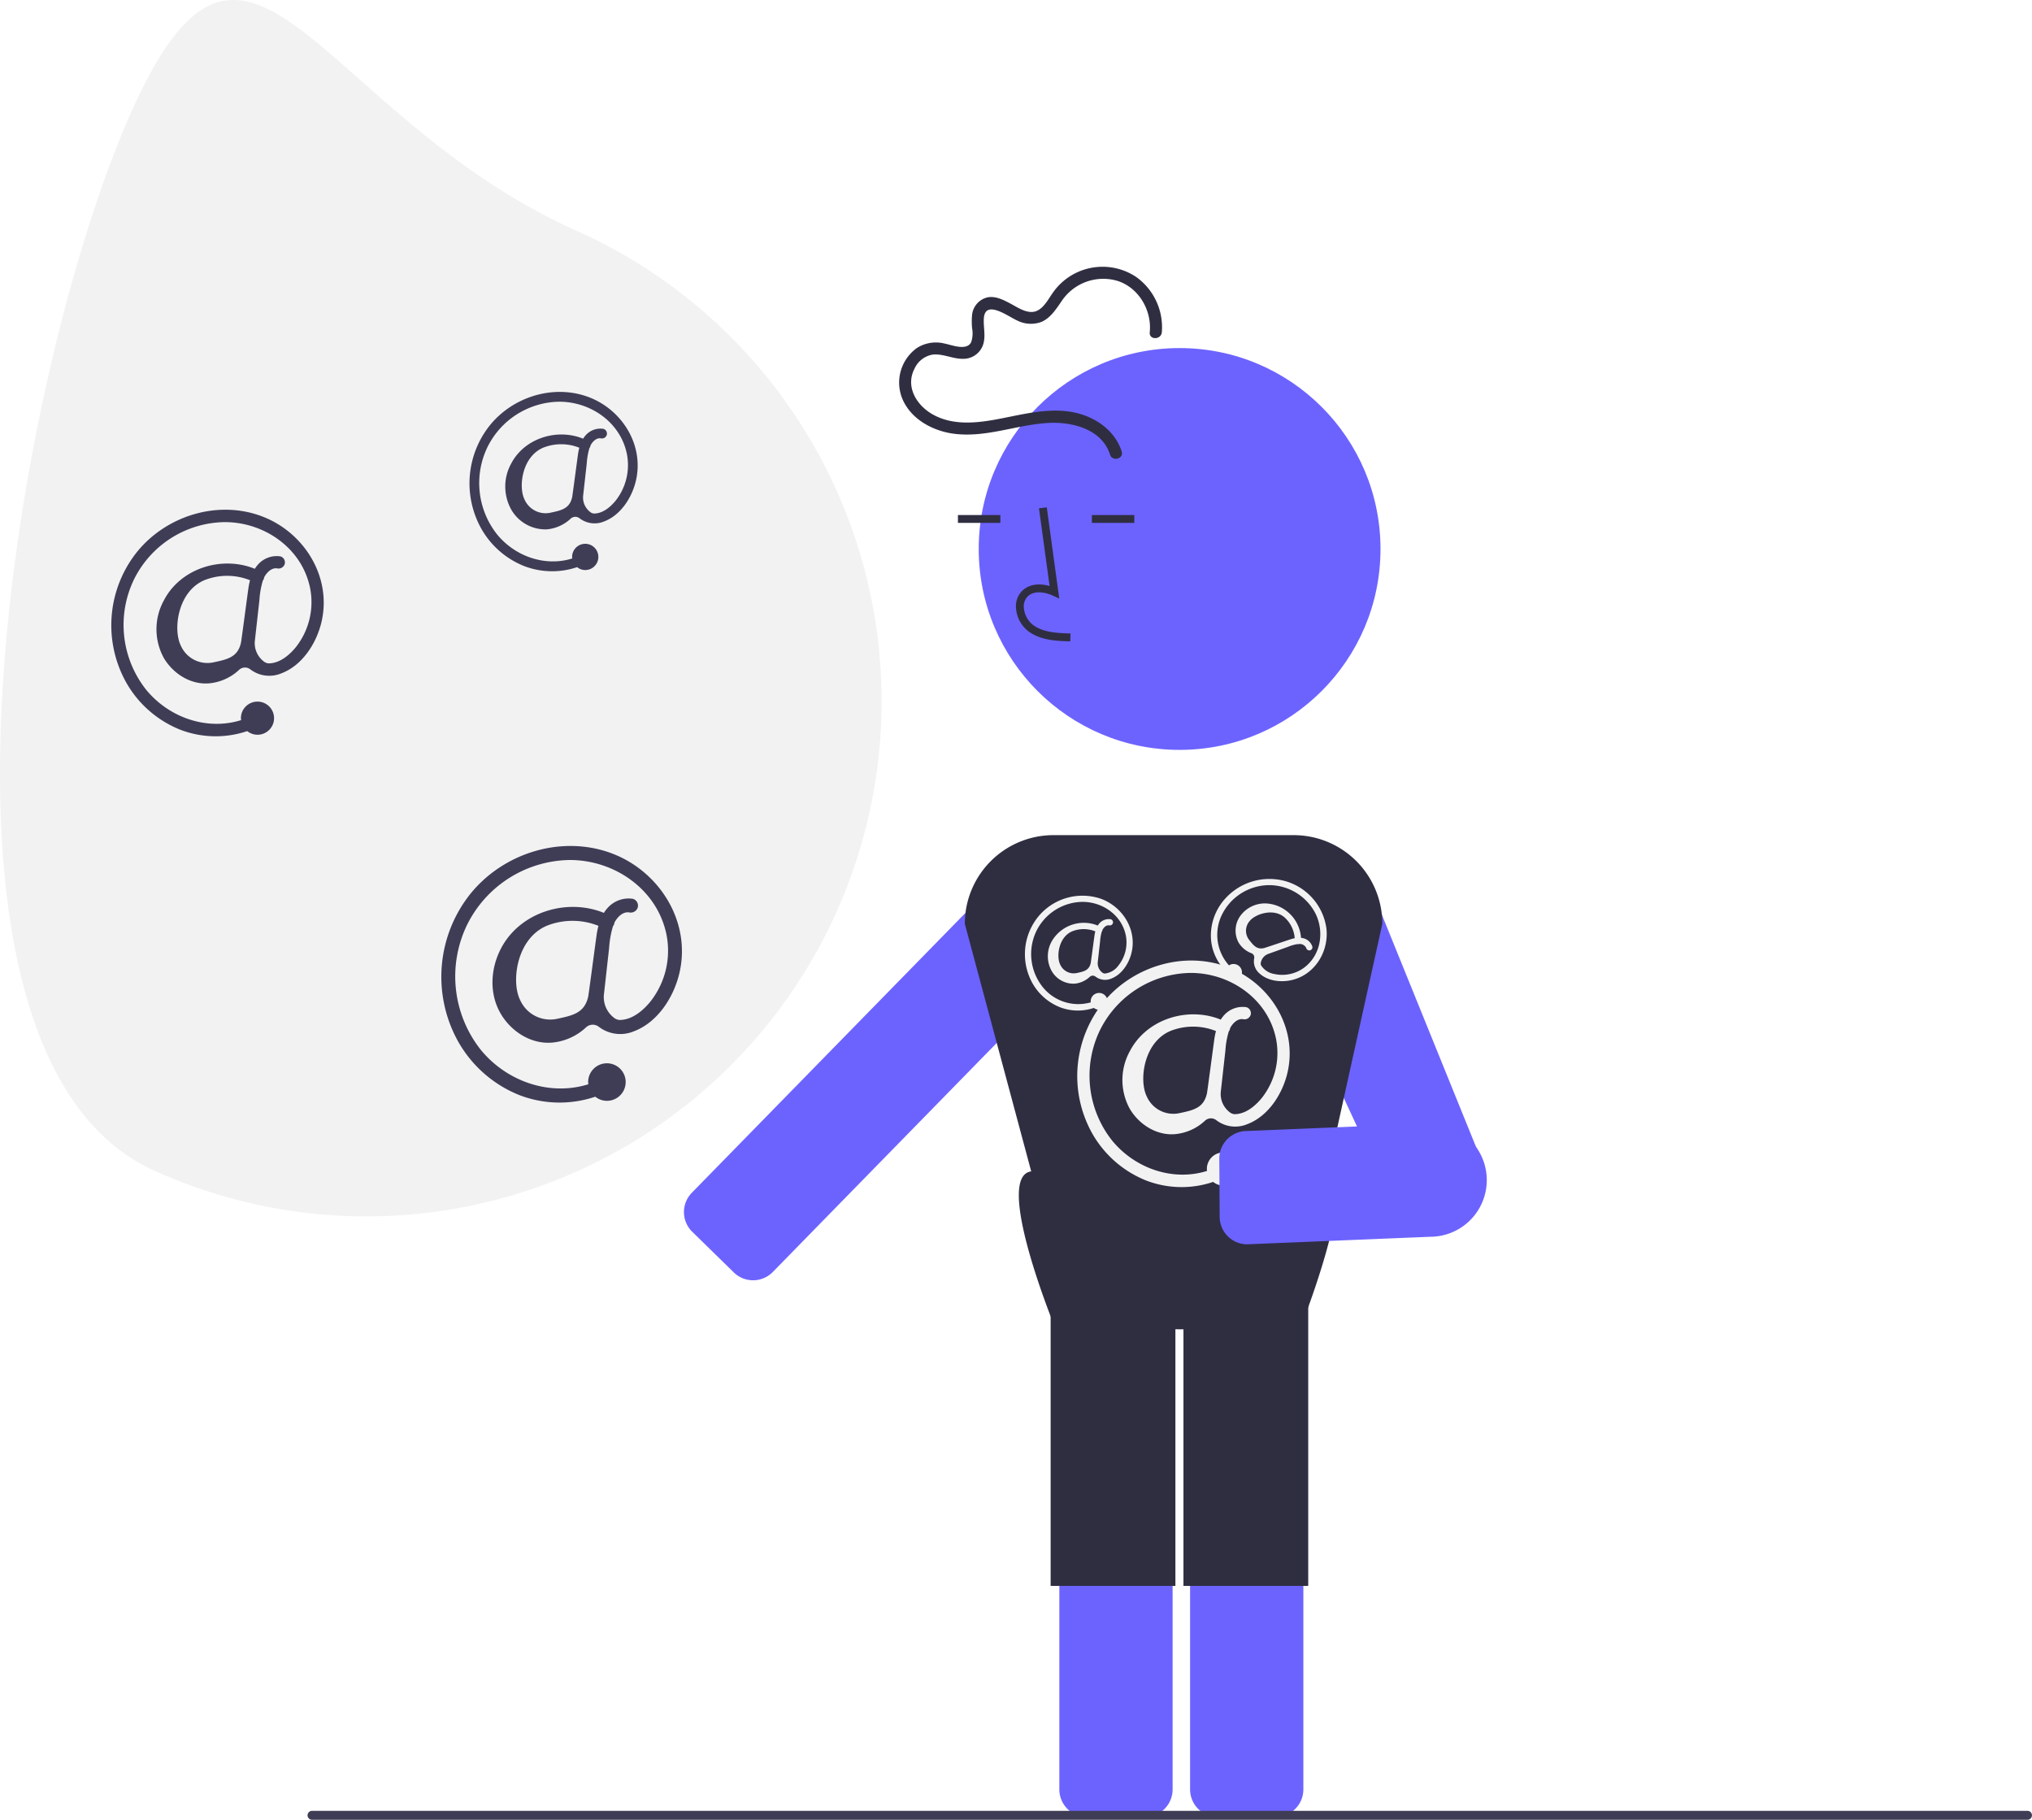 <svg xmlns="http://www.w3.org/2000/svg" data-name="Layer 1" viewBox="0 0 504.873 452.105"><path d="M32.767 27.491C3.829 91.99-26.06 261.955 38.44 290.893A128 128 0 1 0 143.234 57.325C78.736 28.387 61.705-37.007 32.767 27.491Z" fill="#f2f2f2"/><path d="M352.57 303.653a6.876 6.876 0 0 1-6.374-4.331l-31.662-68.219a14.073 14.073 0 1 1 26.17-10.362l27.66 68.22a6.792 6.792 0 0 1 .479 2.825 6.865 6.865 0 0 1-4.325 6.066l-13.43 5.318c-.815.322 2.333.483 1.482.483ZM184.273 317.463a6.86 6.86 0 0 1-1.95-1.34l-10.678-10.442.012-.012a6.86 6.86 0 0 1 .23-9.333l79.12-80.911a14.074 14.074 0 0 1 21.129 18.535 14.333 14.333 0 0 1-1.005 1.143l-79.12 80.911a6.863 6.863 0 0 1-7.738 1.45ZM316.984 451.414h-14.445a6.858 6.858 0 0 1-6.85-6.85v-120.39a6.858 6.858 0 0 1 6.85-6.85h14.445a6.858 6.858 0 0 1 6.85 6.85v120.39a6.858 6.858 0 0 1-6.85 6.85ZM284.5 451.414h-14.445a6.858 6.858 0 0 1-6.85-6.85v-120.39a6.858 6.858 0 0 1 6.85-6.85H284.5a6.858 6.858 0 0 1 6.85 6.85v120.39a6.858 6.858 0 0 1-6.85 6.85Z" fill="#6c63ff"/><circle cx="293.088" cy="136.39" r="49.912" fill="#6c63ff"/><path d="M265.923 159.342c-3.235-.09-7.262-.202-10.364-2.468a7.96 7.96 0 0 1-3.132-5.943 5.354 5.354 0 0 1 1.821-4.397c1.62-1.37 3.986-1.69 6.536-.941l-2.642-19.305 1.94-.266 3.105 22.695-1.62-.743c-1.877-.86-4.454-1.3-6.056.054a3.44 3.44 0 0 0-1.128 2.834 6.016 6.016 0 0 0 2.33 4.431c2.415 1.763 5.624 1.99 9.265 2.093ZM238.01 127.953h10.542v1.957H238.01zM271.285 127.953h10.542v1.957h-10.542zM329.758 291.494l13.699-61.98a22.032 22.032 0 0 0-22.032-22.03H261.75a22.032 22.032 0 0 0-22.031 22.03l16.496 61.51c-9.488 1.238 5.992 38.982 5.992 38.982l60.677.494s14.91-37.348 6.874-39.006Z" fill="#2f2e41"/><path fill="#2f2e41" d="M261.043 321.006h31v73h-31zM294.043 321.006h31v73h-31zM278.692 112.149c-1.539-4.802-5.797-8.045-10.54-9.371-6.197-1.733-12.701-.14-18.83 1.08-5.809 1.157-12.288 2.142-17.681-.96-3.98-2.29-6.741-6.892-4.4-11.343a6.043 6.043 0 0 1 4.6-3.472c2.47-.216 4.858 1.071 7.333 1.063a5.18 5.18 0 0 0 5.127-3.629c.644-2.12-.003-4.289.148-6.441.337-4.813 6.18-.35 8.263.54a7.503 7.503 0 0 0 6.043.359c2.25-.973 3.607-3.128 4.953-5.065a12.43 12.43 0 0 1 13.913-5.136c5.336 1.681 8.598 7.361 8.047 12.795-.195 1.919 2.806 1.905 3 0a15.352 15.352 0 0 0-6.4-13.78 15.051 15.051 0 0 0-20.544 3.75c-1.259 1.71-2.585 4.597-4.95 4.93-1.977.279-4.016-1.139-5.667-2.017-1.738-.925-3.704-1.956-5.738-1.58a5.02 5.02 0 0 0-3.867 4.608 17.272 17.272 0 0 0 .035 3.123 6.78 6.78 0 0 1-.247 3.422c-1.143 2.216-4.802.667-6.584.332a8.778 8.778 0 0 0-6.887 1.098 10.575 10.575 0 0 0-3.482 12.942c2.204 4.834 7.43 7.64 12.507 8.34 7.965 1.096 15.54-2.152 23.401-2.647 5.966-.376 13.491 1.418 15.554 7.856.587 1.832 3.485 1.049 2.893-.797Z"/><path d="M503.788 452.105H77.49a1.109 1.109 0 0 1 0-2.217h426.298a1.109 1.109 0 0 1 0 2.217ZM151.831 211.949c-12.308-4.53-26.559-.094-34.797 9.92a33.04 33.04 0 0 0-3.381 36.567 30.415 30.415 0 0 0 15.381 13.63 27.804 27.804 0 0 0 18.874.4 4.6 4.6 0 0 0 4.04.881 4.664 4.664 0 1 0-5.819-4.52 4.59 4.59 0 0 0 .056.547c-9.622 3.01-20.252-.687-26.684-8.5a29.373 29.373 0 0 1-3.411-31.187 28.913 28.913 0 0 1 25.568-16.027c11.164.036 21.727 7.403 23.957 18.652a20.408 20.408 0 0 1-4.063 16.58c-1.862 2.259-4.525 4.488-7.607 4.515a2.499 2.499 0 0 1-1.437-.587 6.454 6.454 0 0 1-2.436-5.924l1.268-11.347a24.122 24.122 0 0 1 .955-5.419 1.94 1.94 0 0 0 .383-.944c.697-1.326 2.045-2.726 3.627-2.513a1.813 1.813 0 0 0 2.151-1.221 1.76 1.76 0 0 0-1.221-2.152 7.006 7.006 0 0 0-6.257 2.255 8.564 8.564 0 0 0-.935 1.243c-9.215-3.757-20.839-.22-25.569 8.844-2.613 5.009-2.978 11.164-.098 16.144 2.566 4.438 7.519 7.671 12.76 7.242a14.209 14.209 0 0 0 8.487-3.804 2.455 2.455 0 0 1 3.194-.102l.018.014a8.781 8.781 0 0 0 8.642 1.092c5.887-2.214 9.837-8.359 11.277-14.258 3.129-12.808-4.845-25.576-16.923-30.021Zm-13.28 41.137a8.17 8.17 0 0 1-9.328-4.663c-2.332-4.664-.807-15.993 7.439-18.723a17.31 17.31 0 0 1 12.027.317 20.82 20.82 0 0 0-.481 2.457c-.66 4.778-1.973 14.82-2.066 15.132-.893 3.963-3.64 4.653-7.591 5.48ZM64.893 128.205c-10.868-4-23.45-.083-30.724 8.76a29.171 29.171 0 0 0-2.985 32.284 26.854 26.854 0 0 0 13.58 12.034 24.549 24.549 0 0 0 16.665.353 4.061 4.061 0 0 0 3.566.779 4.118 4.118 0 1 0-5.137-3.991 4.051 4.051 0 0 0 .049.483c-8.495 2.657-17.88-.607-23.56-7.506a25.934 25.934 0 0 1-3.011-27.535 25.528 25.528 0 0 1 22.574-14.15c9.857.032 19.184 6.536 21.153 16.468a18.019 18.019 0 0 1-3.588 14.638c-1.644 1.995-3.995 3.963-6.717 3.987a2.206 2.206 0 0 1-1.268-.518 5.699 5.699 0 0 1-2.151-5.23l1.12-10.02a21.298 21.298 0 0 1 .843-4.784 1.713 1.713 0 0 0 .338-.833c.616-1.171 1.805-2.407 3.202-2.219a1.6 1.6 0 0 0 1.9-1.078 1.554 1.554 0 0 0-1.079-1.9 6.185 6.185 0 0 0-5.524 1.991 7.562 7.562 0 0 0-.825 1.097c-8.136-3.316-18.4-.193-22.575 7.81a14.872 14.872 0 0 0-.087 14.253c2.265 3.918 6.638 6.773 11.266 6.394a12.545 12.545 0 0 0 7.493-3.359 2.168 2.168 0 0 1 2.82-.09l.016.013a7.753 7.753 0 0 0 7.63.964c5.198-1.955 8.685-7.38 9.957-12.588 2.762-11.31-4.278-22.582-14.941-26.507Zm-11.726 36.321a7.214 7.214 0 0 1-8.236-4.118c-2.059-4.118-.712-14.12 6.568-16.53a15.283 15.283 0 0 1 10.62.28 18.385 18.385 0 0 0-.426 2.169c-.582 4.218-1.742 13.084-1.824 13.36-.788 3.5-3.214 4.108-6.702 4.839Z" fill="#3f3d56"/><path d="M304.893 240.205c-10.868-4-23.45-.083-30.724 8.76a29.171 29.171 0 0 0-2.985 32.284 26.854 26.854 0 0 0 13.58 12.034 24.549 24.549 0 0 0 16.665.353 4.061 4.061 0 0 0 3.566.779 4.118 4.118 0 1 0-5.137-3.991 4.051 4.051 0 0 0 .049.483c-8.495 2.657-17.88-.607-23.56-7.506a25.934 25.934 0 0 1-3.01-27.535 25.528 25.528 0 0 1 22.573-14.15c9.857.032 19.184 6.536 21.153 16.468a18.019 18.019 0 0 1-3.588 14.638c-1.644 1.995-3.995 3.963-6.717 3.987a2.206 2.206 0 0 1-1.268-.518 5.699 5.699 0 0 1-2.151-5.23l1.12-10.02a21.298 21.298 0 0 1 .843-4.784 1.713 1.713 0 0 0 .338-.833c.616-1.171 1.805-2.407 3.202-2.219a1.6 1.6 0 0 0 1.9-1.078 1.554 1.554 0 0 0-1.079-1.9 6.185 6.185 0 0 0-5.524 1.991 7.562 7.562 0 0 0-.825 1.097c-8.136-3.316-18.4-.193-22.575 7.81a14.872 14.872 0 0 0-.087 14.253c2.265 3.918 6.638 6.773 11.267 6.394a12.545 12.545 0 0 0 7.492-3.359 2.168 2.168 0 0 1 2.82-.09l.016.013a7.753 7.753 0 0 0 7.63.964c5.198-1.955 8.685-7.38 9.957-12.588 2.762-11.31-4.278-22.582-14.941-26.507Zm-11.726 36.321a7.214 7.214 0 0 1-8.236-4.118c-2.059-4.118-.712-14.12 6.568-16.53a15.283 15.283 0 0 1 10.62.28 18.385 18.385 0 0 0-.426 2.169c-.582 4.218-1.742 13.084-1.824 13.36-.788 3.5-3.214 4.108-6.702 4.839Z" fill="#f2f2f2"/><path d="M273.549 223.294a14.215 14.215 0 0 0-15.59 4.445 14.803 14.803 0 0 0-1.516 16.383 13.627 13.627 0 0 0 6.892 6.107 12.457 12.457 0 0 0 8.456.18 2.06 2.06 0 0 0 1.81.394 2.09 2.09 0 1 0-2.607-2.025 2.056 2.056 0 0 0 .025.245 11.33 11.33 0 0 1-11.955-3.809 13.16 13.16 0 0 1-1.529-13.972 12.954 12.954 0 0 1 11.456-7.181c5.001.016 9.734 3.317 10.733 8.357a9.144 9.144 0 0 1-1.82 7.428 4.81 4.81 0 0 1-3.408 2.023 1.12 1.12 0 0 1-.644-.263 2.892 2.892 0 0 1-1.092-2.654l.569-5.084a10.808 10.808 0 0 1 .427-2.428.87.87 0 0 0 .172-.423c.313-.594.916-1.221 1.625-1.126a.812.812 0 0 0 .964-.547.788.788 0 0 0-.547-.964 3.139 3.139 0 0 0-2.804 1.01 3.836 3.836 0 0 0-.418.557 9.19 9.19 0 0 0-11.456 3.963 7.547 7.547 0 0 0-.044 7.233 6.256 6.256 0 0 0 5.717 3.245 6.366 6.366 0 0 0 3.802-1.705 1.1 1.1 0 0 1 1.431-.046l.008.007a3.934 3.934 0 0 0 3.872.49c2.638-.993 4.407-3.746 5.053-6.389 1.401-5.739-2.171-11.459-7.582-13.45Zm-5.95 18.432a3.66 3.66 0 0 1-4.18-2.09c-1.045-2.09-.361-7.165 3.333-8.388a7.756 7.756 0 0 1 5.39.141 9.328 9.328 0 0 0-.217 1.101c-.295 2.14-.884 6.64-.925 6.78-.4 1.776-1.631 2.085-3.402 2.456ZM329.575 230.784a14.215 14.215 0 0 0-10.857-12.04 14.803 14.803 0 0 0-15.375 5.855 13.627 13.627 0 0 0-2.448 8.876 12.457 12.457 0 0 0 3.563 7.671 2.06 2.06 0 0 0 .443 1.8 2.09 2.09 0 1 0 .67-3.233 2.056 2.056 0 0 0-.21.13 11.33 11.33 0 0 1-1.845-12.41 13.16 13.16 0 0 1 11.872-7.526 12.954 12.954 0 0 1 11.492 7.122c2.188 4.498 1.309 10.2-2.776 13.317a9.144 9.144 0 0 1-7.47 1.637 4.81 4.81 0 0 1-3.318-2.17 1.12 1.12 0 0 1-.048-.693 2.892 2.892 0 0 1 1.902-2.149l4.815-1.728a10.808 10.808 0 0 1 2.368-.685.87.87 0 0 0 .456-.033 1.791 1.791 0 0 1 1.726.963.812.812 0 0 0 .916.625.788.788 0 0 0 .624-.916 3.139 3.139 0 0 0-2.141-2.072 3.836 3.836 0 0 0-.685-.13 9.19 9.19 0 0 0-8.602-8.54 7.547 7.547 0 0 0-6.514 3.145 6.256 6.256 0 0 0-.395 6.562 6.366 6.366 0 0 0 3.205 2.663 1.1 1.1 0 0 1 .671 1.265l-.002.01a3.934 3.934 0 0 0 1.266 3.691c2.052 1.932 5.303 2.308 7.96 1.724 5.77-1.27 9.332-6.996 8.737-12.731Zm-19.168 2.775a3.66 3.66 0 0 1 .036-4.673c1.416-1.858 6.274-3.48 8.998-.701a7.756 7.756 0 0 1 2.246 4.9 9.328 9.328 0 0 0-1.083.291c-2.052.678-6.35 2.13-6.495 2.155-1.77.423-2.59-.547-3.702-1.972Z" fill="#f2f2f2"/><path d="M146.132 98.607c-8.603-3.166-18.563-.065-24.321 6.934a23.092 23.092 0 0 0-2.363 25.558 21.258 21.258 0 0 0 10.75 9.526 19.433 19.433 0 0 0 13.192.28 3.215 3.215 0 0 0 2.823.616 3.26 3.26 0 1 0-4.066-3.16 3.208 3.208 0 0 0 .038.383c-6.725 2.103-14.154-.48-18.65-5.942a20.53 20.53 0 0 1-2.384-21.797 20.208 20.208 0 0 1 17.87-11.202c7.803.026 15.186 5.174 16.745 13.037a14.264 14.264 0 0 1-2.84 11.587c-1.302 1.58-3.163 3.138-5.317 3.156a1.746 1.746 0 0 1-1.004-.41 4.511 4.511 0 0 1-1.703-4.14l.887-7.93a16.86 16.86 0 0 1 .667-3.788 1.356 1.356 0 0 0 .267-.66c.488-.927 1.43-1.906 2.535-1.756a1.267 1.267 0 0 0 1.504-.854 1.23 1.23 0 0 0-.854-1.504 4.896 4.896 0 0 0-4.373 1.576 5.985 5.985 0 0 0-.653.869c-6.44-2.626-14.565-.154-17.87 6.181a11.773 11.773 0 0 0-.07 11.284 9.76 9.76 0 0 0 8.92 5.062 9.93 9.93 0 0 0 5.93-2.66 1.716 1.716 0 0 1 2.233-.07l.013.01a6.137 6.137 0 0 0 6.04.763c4.114-1.548 6.875-5.843 7.882-9.966 2.186-8.952-3.387-17.876-11.828-20.983Zm-9.283 28.753a5.71 5.71 0 0 1-6.519-3.26c-1.63-3.26-.564-11.178 5.2-13.086a12.098 12.098 0 0 1 8.406.222 14.549 14.549 0 0 0-.337 1.717c-.46 3.34-1.379 10.358-1.444 10.576-.624 2.77-2.544 3.252-5.306 3.83Z" fill="#3f3d56"/><path d="M303.407 285.363a6.876 6.876 0 0 1 6.344-4.374l45.416-1.87a14.073 14.073 0 1 1 .189 28.145l-45.417 1.87a6.792 6.792 0 0 1-2.806-.577 6.865 6.865 0 0 1-4.09-6.227l-.097-14.445a6.827 6.827 0 0 1 .46-2.522Z" fill="#6c63ff"/></svg>
